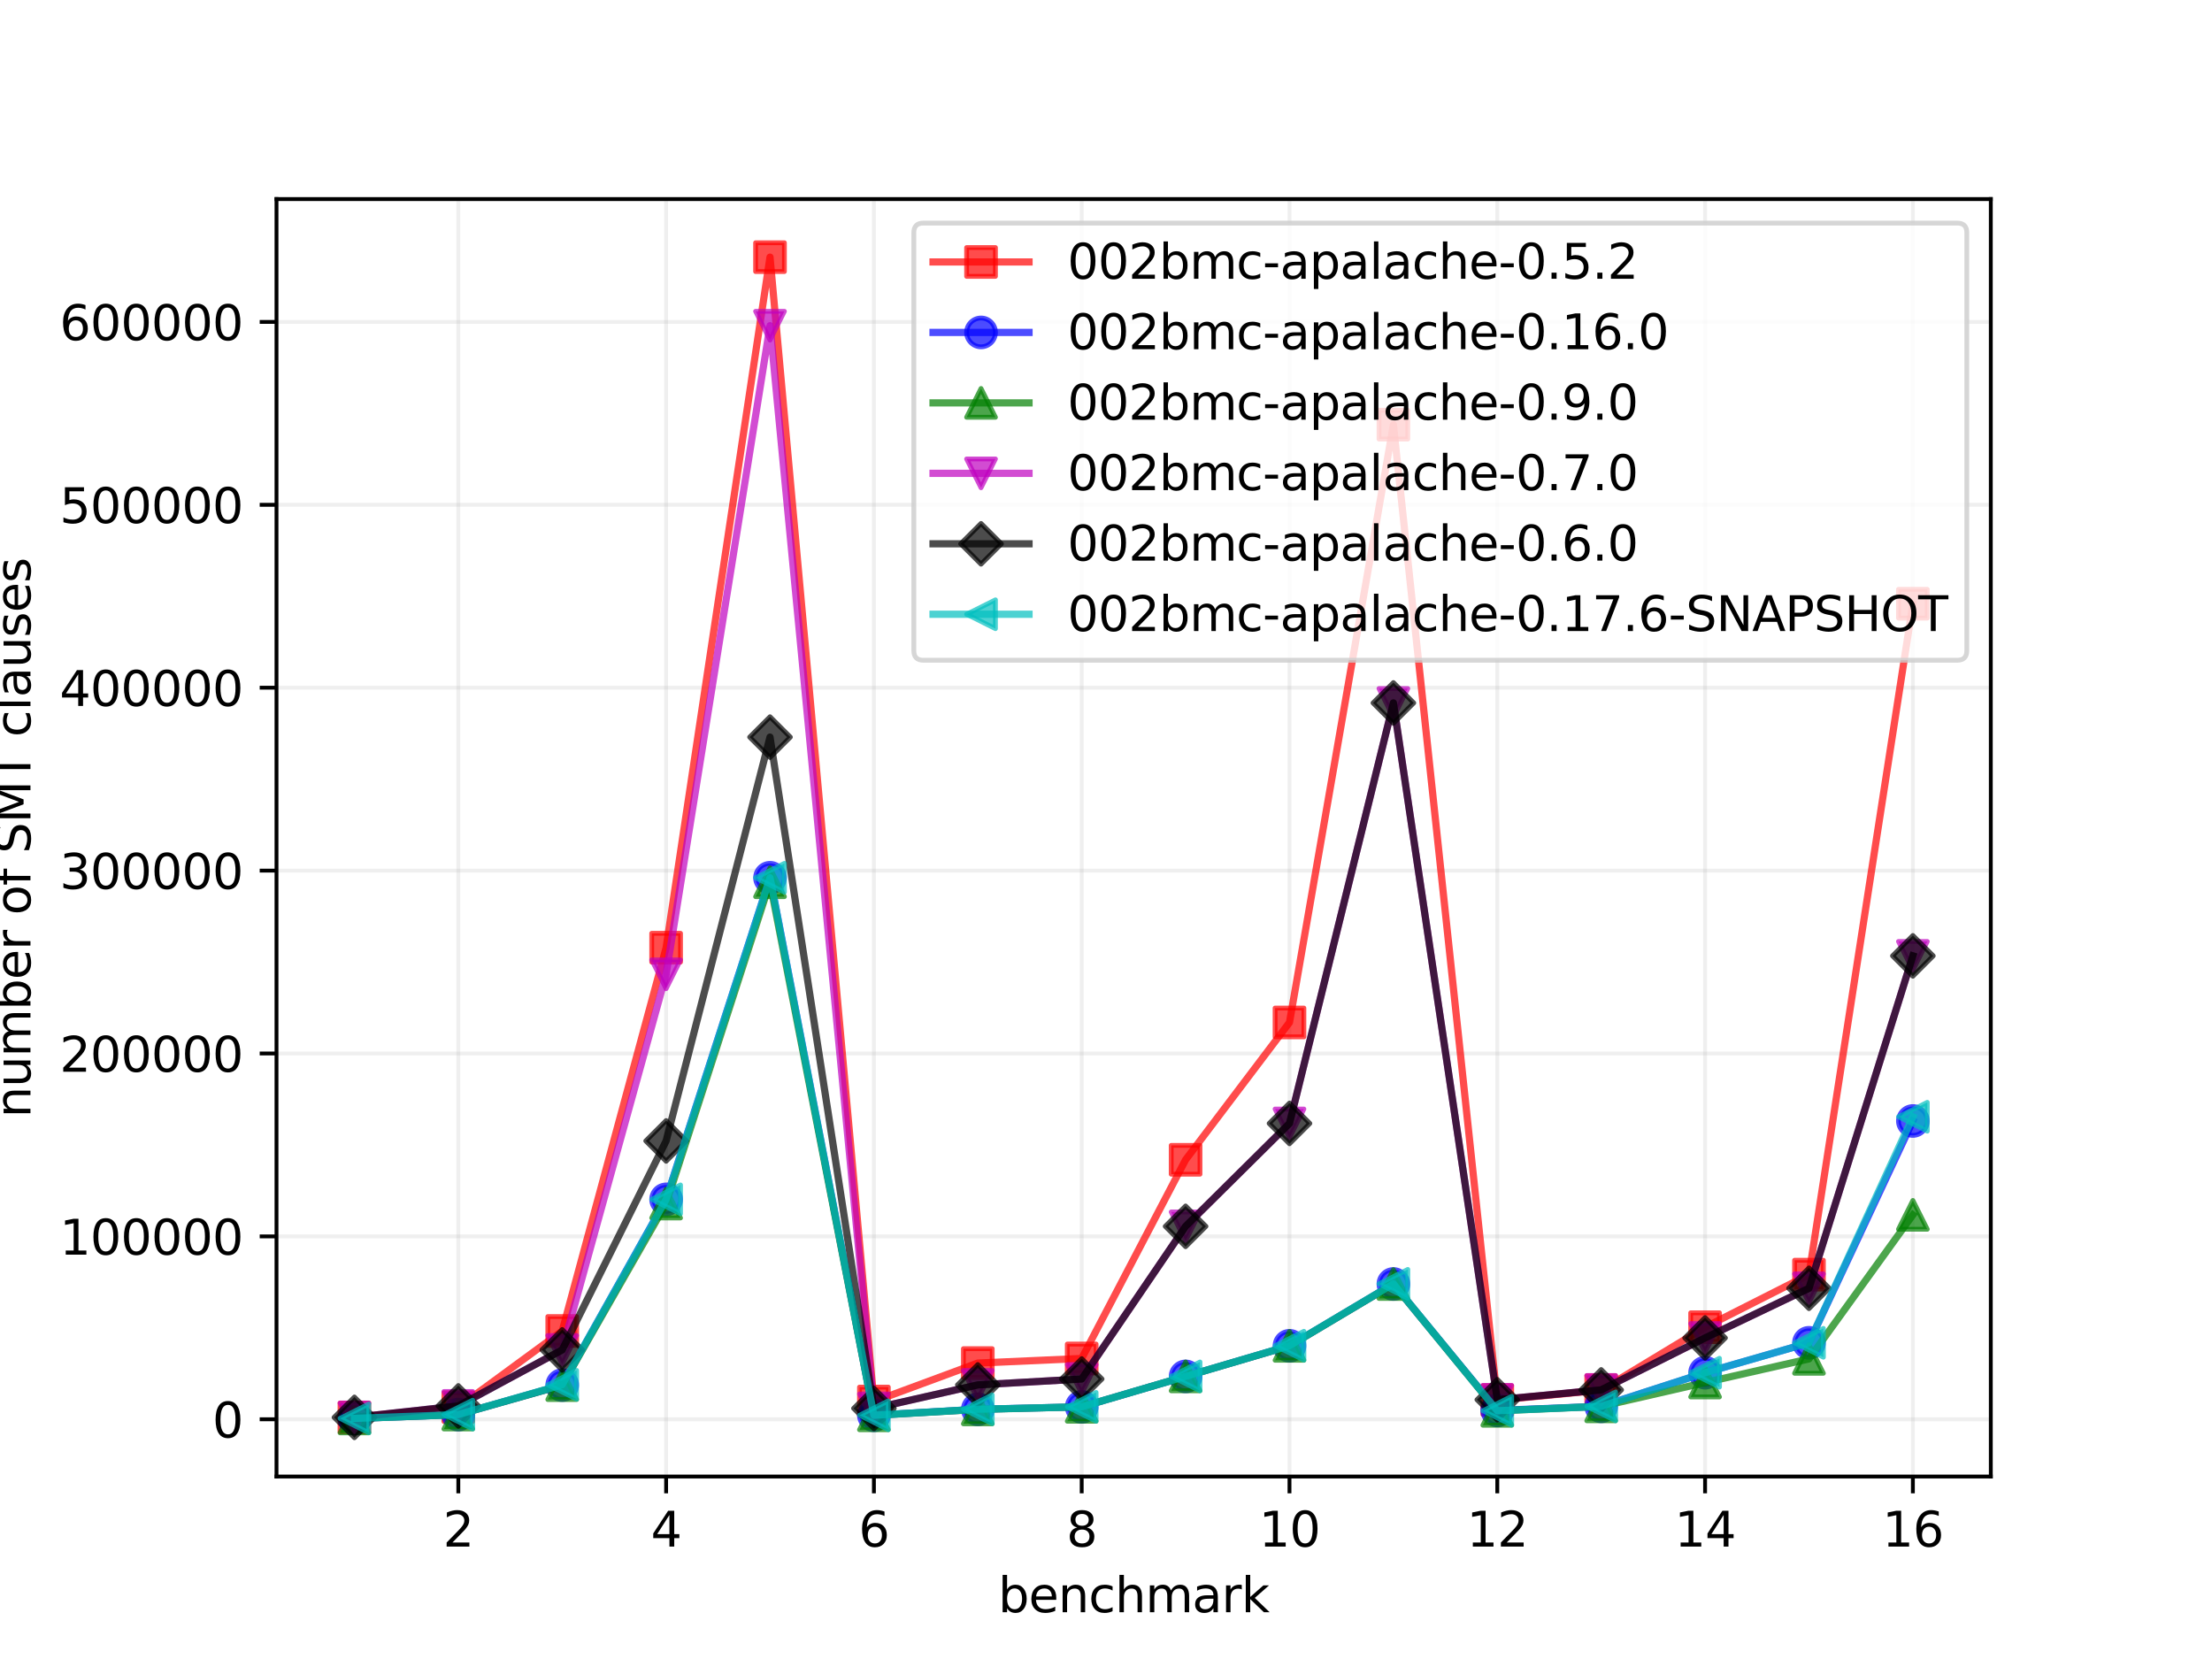 <?xml version="1.0" encoding="utf-8" standalone="no"?>
<!DOCTYPE svg PUBLIC "-//W3C//DTD SVG 1.1//EN"
  "http://www.w3.org/Graphics/SVG/1.1/DTD/svg11.dtd">
<svg xmlns:xlink="http://www.w3.org/1999/xlink" width="460.8pt" height="345.6pt" viewBox="0 0 460.8 345.6" xmlns="http://www.w3.org/2000/svg" version="1.1">
 <defs>
  <style type="text/css">*{stroke-linejoin: round; stroke-linecap: butt}</style>
 </defs>
 <g id="figure_1">
  <g id="patch_1">
   <path d="M 0 345.6 
L 460.8 345.6 
L 460.8 0 
L 0 0 
z
" style="fill: #ffffff"/>
  </g>
  <g id="axes_1">
   <g id="patch_2">
    <path d="M 57.6 307.584 
L 414.72 307.584 
L 414.72 41.472 
L 57.6 41.472 
z
" style="fill: #ffffff"/>
   </g>
   <g id="matplotlib.axis_1">
    <g id="xtick_1">
     <g id="line2d_1">
      <path d="M 95.476 307.584 
L 95.476 41.472 
" clip-path="url(#p04cf1538db)" style="fill: none; stroke: #b0b0b0; stroke-opacity: 0.2; stroke-width: 0.8; stroke-linecap: square"/>
     </g>
     <g id="line2d_2">
      <defs>
       <path id="m1131d1648a" d="M 0 0 
L 0 3.5 
" style="stroke: #000000; stroke-width: 0.8"/>
      </defs>
      <g>
       <use xlink:href="#m1131d1648a" x="95.476" y="307.584" style="stroke: #000000; stroke-width: 0.8"/>
      </g>
     </g>
     <g id="text_1">
      <!-- 2 -->
      <g transform="translate(92.295 322.182)scale(0.1 -0.1)">
       <defs>
        <path id="DejaVuSans-32" d="M 1228 531 
L 3431 531 
L 3431 0 
L 469 0 
L 469 531 
Q 828 903 1448 1529 
Q 2069 2156 2228 2338 
Q 2531 2678 2651 2914 
Q 2772 3150 2772 3378 
Q 2772 3750 2511 3984 
Q 2250 4219 1831 4219 
Q 1534 4219 1204 4116 
Q 875 4013 500 3803 
L 500 4441 
Q 881 4594 1212 4672 
Q 1544 4750 1819 4750 
Q 2544 4750 2975 4387 
Q 3406 4025 3406 3419 
Q 3406 3131 3298 2873 
Q 3191 2616 2906 2266 
Q 2828 2175 2409 1742 
Q 1991 1309 1228 531 
z
" transform="scale(0.016)"/>
       </defs>
       <use xlink:href="#DejaVuSans-32"/>
      </g>
     </g>
    </g>
    <g id="xtick_2">
     <g id="line2d_3">
      <path d="M 138.764 307.584 
L 138.764 41.472 
" clip-path="url(#p04cf1538db)" style="fill: none; stroke: #b0b0b0; stroke-opacity: 0.2; stroke-width: 0.8; stroke-linecap: square"/>
     </g>
     <g id="line2d_4">
      <g>
       <use xlink:href="#m1131d1648a" x="138.764" y="307.584" style="stroke: #000000; stroke-width: 0.8"/>
      </g>
     </g>
     <g id="text_2">
      <!-- 4 -->
      <g transform="translate(135.582 322.182)scale(0.1 -0.1)">
       <defs>
        <path id="DejaVuSans-34" d="M 2419 4116 
L 825 1625 
L 2419 1625 
L 2419 4116 
z
M 2253 4666 
L 3047 4666 
L 3047 1625 
L 3713 1625 
L 3713 1100 
L 3047 1100 
L 3047 0 
L 2419 0 
L 2419 1100 
L 313 1100 
L 313 1709 
L 2253 4666 
z
" transform="scale(0.016)"/>
       </defs>
       <use xlink:href="#DejaVuSans-34"/>
      </g>
     </g>
    </g>
    <g id="xtick_3">
     <g id="line2d_5">
      <path d="M 182.051 307.584 
L 182.051 41.472 
" clip-path="url(#p04cf1538db)" style="fill: none; stroke: #b0b0b0; stroke-opacity: 0.2; stroke-width: 0.8; stroke-linecap: square"/>
     </g>
     <g id="line2d_6">
      <g>
       <use xlink:href="#m1131d1648a" x="182.051" y="307.584" style="stroke: #000000; stroke-width: 0.8"/>
      </g>
     </g>
     <g id="text_3">
      <!-- 6 -->
      <g transform="translate(178.87 322.182)scale(0.1 -0.1)">
       <defs>
        <path id="DejaVuSans-36" d="M 2113 2584 
Q 1688 2584 1439 2293 
Q 1191 2003 1191 1497 
Q 1191 994 1439 701 
Q 1688 409 2113 409 
Q 2538 409 2786 701 
Q 3034 994 3034 1497 
Q 3034 2003 2786 2293 
Q 2538 2584 2113 2584 
z
M 3366 4563 
L 3366 3988 
Q 3128 4100 2886 4159 
Q 2644 4219 2406 4219 
Q 1781 4219 1451 3797 
Q 1122 3375 1075 2522 
Q 1259 2794 1537 2939 
Q 1816 3084 2150 3084 
Q 2853 3084 3261 2657 
Q 3669 2231 3669 1497 
Q 3669 778 3244 343 
Q 2819 -91 2113 -91 
Q 1303 -91 875 529 
Q 447 1150 447 2328 
Q 447 3434 972 4092 
Q 1497 4750 2381 4750 
Q 2619 4750 2861 4703 
Q 3103 4656 3366 4563 
z
" transform="scale(0.016)"/>
       </defs>
       <use xlink:href="#DejaVuSans-36"/>
      </g>
     </g>
    </g>
    <g id="xtick_4">
     <g id="line2d_7">
      <path d="M 225.338 307.584 
L 225.338 41.472 
" clip-path="url(#p04cf1538db)" style="fill: none; stroke: #b0b0b0; stroke-opacity: 0.2; stroke-width: 0.8; stroke-linecap: square"/>
     </g>
     <g id="line2d_8">
      <g>
       <use xlink:href="#m1131d1648a" x="225.338" y="307.584" style="stroke: #000000; stroke-width: 0.8"/>
      </g>
     </g>
     <g id="text_4">
      <!-- 8 -->
      <g transform="translate(222.157 322.182)scale(0.1 -0.1)">
       <defs>
        <path id="DejaVuSans-38" d="M 2034 2216 
Q 1584 2216 1326 1975 
Q 1069 1734 1069 1313 
Q 1069 891 1326 650 
Q 1584 409 2034 409 
Q 2484 409 2743 651 
Q 3003 894 3003 1313 
Q 3003 1734 2745 1975 
Q 2488 2216 2034 2216 
z
M 1403 2484 
Q 997 2584 770 2862 
Q 544 3141 544 3541 
Q 544 4100 942 4425 
Q 1341 4750 2034 4750 
Q 2731 4750 3128 4425 
Q 3525 4100 3525 3541 
Q 3525 3141 3298 2862 
Q 3072 2584 2669 2484 
Q 3125 2378 3379 2068 
Q 3634 1759 3634 1313 
Q 3634 634 3220 271 
Q 2806 -91 2034 -91 
Q 1263 -91 848 271 
Q 434 634 434 1313 
Q 434 1759 690 2068 
Q 947 2378 1403 2484 
z
M 1172 3481 
Q 1172 3119 1398 2916 
Q 1625 2713 2034 2713 
Q 2441 2713 2670 2916 
Q 2900 3119 2900 3481 
Q 2900 3844 2670 4047 
Q 2441 4250 2034 4250 
Q 1625 4250 1398 4047 
Q 1172 3844 1172 3481 
z
" transform="scale(0.016)"/>
       </defs>
       <use xlink:href="#DejaVuSans-38"/>
      </g>
     </g>
    </g>
    <g id="xtick_5">
     <g id="line2d_9">
      <path d="M 268.625 307.584 
L 268.625 41.472 
" clip-path="url(#p04cf1538db)" style="fill: none; stroke: #b0b0b0; stroke-opacity: 0.2; stroke-width: 0.8; stroke-linecap: square"/>
     </g>
     <g id="line2d_10">
      <g>
       <use xlink:href="#m1131d1648a" x="268.625" y="307.584" style="stroke: #000000; stroke-width: 0.8"/>
      </g>
     </g>
     <g id="text_5">
      <!-- 10 -->
      <g transform="translate(262.263 322.182)scale(0.1 -0.1)">
       <defs>
        <path id="DejaVuSans-31" d="M 794 531 
L 1825 531 
L 1825 4091 
L 703 3866 
L 703 4441 
L 1819 4666 
L 2450 4666 
L 2450 531 
L 3481 531 
L 3481 0 
L 794 0 
L 794 531 
z
" transform="scale(0.016)"/>
        <path id="DejaVuSans-30" d="M 2034 4250 
Q 1547 4250 1301 3770 
Q 1056 3291 1056 2328 
Q 1056 1369 1301 889 
Q 1547 409 2034 409 
Q 2525 409 2770 889 
Q 3016 1369 3016 2328 
Q 3016 3291 2770 3770 
Q 2525 4250 2034 4250 
z
M 2034 4750 
Q 2819 4750 3233 4129 
Q 3647 3509 3647 2328 
Q 3647 1150 3233 529 
Q 2819 -91 2034 -91 
Q 1250 -91 836 529 
Q 422 1150 422 2328 
Q 422 3509 836 4129 
Q 1250 4750 2034 4750 
z
" transform="scale(0.016)"/>
       </defs>
       <use xlink:href="#DejaVuSans-31"/>
       <use xlink:href="#DejaVuSans-30" x="63.623"/>
      </g>
     </g>
    </g>
    <g id="xtick_6">
     <g id="line2d_11">
      <path d="M 311.913 307.584 
L 311.913 41.472 
" clip-path="url(#p04cf1538db)" style="fill: none; stroke: #b0b0b0; stroke-opacity: 0.2; stroke-width: 0.8; stroke-linecap: square"/>
     </g>
     <g id="line2d_12">
      <g>
       <use xlink:href="#m1131d1648a" x="311.913" y="307.584" style="stroke: #000000; stroke-width: 0.8"/>
      </g>
     </g>
     <g id="text_6">
      <!-- 12 -->
      <g transform="translate(305.55 322.182)scale(0.1 -0.1)">
       <use xlink:href="#DejaVuSans-31"/>
       <use xlink:href="#DejaVuSans-32" x="63.623"/>
      </g>
     </g>
    </g>
    <g id="xtick_7">
     <g id="line2d_13">
      <path d="M 355.2 307.584 
L 355.2 41.472 
" clip-path="url(#p04cf1538db)" style="fill: none; stroke: #b0b0b0; stroke-opacity: 0.2; stroke-width: 0.8; stroke-linecap: square"/>
     </g>
     <g id="line2d_14">
      <g>
       <use xlink:href="#m1131d1648a" x="355.2" y="307.584" style="stroke: #000000; stroke-width: 0.8"/>
      </g>
     </g>
     <g id="text_7">
      <!-- 14 -->
      <g transform="translate(348.837 322.182)scale(0.1 -0.1)">
       <use xlink:href="#DejaVuSans-31"/>
       <use xlink:href="#DejaVuSans-34" x="63.623"/>
      </g>
     </g>
    </g>
    <g id="xtick_8">
     <g id="line2d_15">
      <path d="M 398.487 307.584 
L 398.487 41.472 
" clip-path="url(#p04cf1538db)" style="fill: none; stroke: #b0b0b0; stroke-opacity: 0.2; stroke-width: 0.8; stroke-linecap: square"/>
     </g>
     <g id="line2d_16">
      <g>
       <use xlink:href="#m1131d1648a" x="398.487" y="307.584" style="stroke: #000000; stroke-width: 0.8"/>
      </g>
     </g>
     <g id="text_8">
      <!-- 16 -->
      <g transform="translate(392.125 322.182)scale(0.1 -0.1)">
       <use xlink:href="#DejaVuSans-31"/>
       <use xlink:href="#DejaVuSans-36" x="63.623"/>
      </g>
     </g>
    </g>
    <g id="text_9">
     <!-- benchmark -->
     <g transform="translate(207.937 335.861)scale(0.1 -0.1)">
      <defs>
       <path id="DejaVuSans-62" d="M 3116 1747 
Q 3116 2381 2855 2742 
Q 2594 3103 2138 3103 
Q 1681 3103 1420 2742 
Q 1159 2381 1159 1747 
Q 1159 1113 1420 752 
Q 1681 391 2138 391 
Q 2594 391 2855 752 
Q 3116 1113 3116 1747 
z
M 1159 2969 
Q 1341 3281 1617 3432 
Q 1894 3584 2278 3584 
Q 2916 3584 3314 3078 
Q 3713 2572 3713 1747 
Q 3713 922 3314 415 
Q 2916 -91 2278 -91 
Q 1894 -91 1617 61 
Q 1341 213 1159 525 
L 1159 0 
L 581 0 
L 581 4863 
L 1159 4863 
L 1159 2969 
z
" transform="scale(0.016)"/>
       <path id="DejaVuSans-65" d="M 3597 1894 
L 3597 1613 
L 953 1613 
Q 991 1019 1311 708 
Q 1631 397 2203 397 
Q 2534 397 2845 478 
Q 3156 559 3463 722 
L 3463 178 
Q 3153 47 2828 -22 
Q 2503 -91 2169 -91 
Q 1331 -91 842 396 
Q 353 884 353 1716 
Q 353 2575 817 3079 
Q 1281 3584 2069 3584 
Q 2775 3584 3186 3129 
Q 3597 2675 3597 1894 
z
M 3022 2063 
Q 3016 2534 2758 2815 
Q 2500 3097 2075 3097 
Q 1594 3097 1305 2825 
Q 1016 2553 972 2059 
L 3022 2063 
z
" transform="scale(0.016)"/>
       <path id="DejaVuSans-6e" d="M 3513 2113 
L 3513 0 
L 2938 0 
L 2938 2094 
Q 2938 2591 2744 2837 
Q 2550 3084 2163 3084 
Q 1697 3084 1428 2787 
Q 1159 2491 1159 1978 
L 1159 0 
L 581 0 
L 581 3500 
L 1159 3500 
L 1159 2956 
Q 1366 3272 1645 3428 
Q 1925 3584 2291 3584 
Q 2894 3584 3203 3211 
Q 3513 2838 3513 2113 
z
" transform="scale(0.016)"/>
       <path id="DejaVuSans-63" d="M 3122 3366 
L 3122 2828 
Q 2878 2963 2633 3030 
Q 2388 3097 2138 3097 
Q 1578 3097 1268 2742 
Q 959 2388 959 1747 
Q 959 1106 1268 751 
Q 1578 397 2138 397 
Q 2388 397 2633 464 
Q 2878 531 3122 666 
L 3122 134 
Q 2881 22 2623 -34 
Q 2366 -91 2075 -91 
Q 1284 -91 818 406 
Q 353 903 353 1747 
Q 353 2603 823 3093 
Q 1294 3584 2113 3584 
Q 2378 3584 2631 3529 
Q 2884 3475 3122 3366 
z
" transform="scale(0.016)"/>
       <path id="DejaVuSans-68" d="M 3513 2113 
L 3513 0 
L 2938 0 
L 2938 2094 
Q 2938 2591 2744 2837 
Q 2550 3084 2163 3084 
Q 1697 3084 1428 2787 
Q 1159 2491 1159 1978 
L 1159 0 
L 581 0 
L 581 4863 
L 1159 4863 
L 1159 2956 
Q 1366 3272 1645 3428 
Q 1925 3584 2291 3584 
Q 2894 3584 3203 3211 
Q 3513 2838 3513 2113 
z
" transform="scale(0.016)"/>
       <path id="DejaVuSans-6d" d="M 3328 2828 
Q 3544 3216 3844 3400 
Q 4144 3584 4550 3584 
Q 5097 3584 5394 3201 
Q 5691 2819 5691 2113 
L 5691 0 
L 5113 0 
L 5113 2094 
Q 5113 2597 4934 2840 
Q 4756 3084 4391 3084 
Q 3944 3084 3684 2787 
Q 3425 2491 3425 1978 
L 3425 0 
L 2847 0 
L 2847 2094 
Q 2847 2600 2669 2842 
Q 2491 3084 2119 3084 
Q 1678 3084 1418 2786 
Q 1159 2488 1159 1978 
L 1159 0 
L 581 0 
L 581 3500 
L 1159 3500 
L 1159 2956 
Q 1356 3278 1631 3431 
Q 1906 3584 2284 3584 
Q 2666 3584 2933 3390 
Q 3200 3197 3328 2828 
z
" transform="scale(0.016)"/>
       <path id="DejaVuSans-61" d="M 2194 1759 
Q 1497 1759 1228 1600 
Q 959 1441 959 1056 
Q 959 750 1161 570 
Q 1363 391 1709 391 
Q 2188 391 2477 730 
Q 2766 1069 2766 1631 
L 2766 1759 
L 2194 1759 
z
M 3341 1997 
L 3341 0 
L 2766 0 
L 2766 531 
Q 2569 213 2275 61 
Q 1981 -91 1556 -91 
Q 1019 -91 701 211 
Q 384 513 384 1019 
Q 384 1609 779 1909 
Q 1175 2209 1959 2209 
L 2766 2209 
L 2766 2266 
Q 2766 2663 2505 2880 
Q 2244 3097 1772 3097 
Q 1472 3097 1187 3025 
Q 903 2953 641 2809 
L 641 3341 
Q 956 3463 1253 3523 
Q 1550 3584 1831 3584 
Q 2591 3584 2966 3190 
Q 3341 2797 3341 1997 
z
" transform="scale(0.016)"/>
       <path id="DejaVuSans-72" d="M 2631 2963 
Q 2534 3019 2420 3045 
Q 2306 3072 2169 3072 
Q 1681 3072 1420 2755 
Q 1159 2438 1159 1844 
L 1159 0 
L 581 0 
L 581 3500 
L 1159 3500 
L 1159 2956 
Q 1341 3275 1631 3429 
Q 1922 3584 2338 3584 
Q 2397 3584 2469 3576 
Q 2541 3569 2628 3553 
L 2631 2963 
z
" transform="scale(0.016)"/>
       <path id="DejaVuSans-6b" d="M 581 4863 
L 1159 4863 
L 1159 1991 
L 2875 3500 
L 3609 3500 
L 1753 1863 
L 3688 0 
L 2938 0 
L 1159 1709 
L 1159 0 
L 581 0 
L 581 4863 
z
" transform="scale(0.016)"/>
      </defs>
      <use xlink:href="#DejaVuSans-62"/>
      <use xlink:href="#DejaVuSans-65" x="63.477"/>
      <use xlink:href="#DejaVuSans-6e" x="125"/>
      <use xlink:href="#DejaVuSans-63" x="188.379"/>
      <use xlink:href="#DejaVuSans-68" x="243.359"/>
      <use xlink:href="#DejaVuSans-6d" x="306.738"/>
      <use xlink:href="#DejaVuSans-61" x="404.15"/>
      <use xlink:href="#DejaVuSans-72" x="465.43"/>
      <use xlink:href="#DejaVuSans-6b" x="506.543"/>
     </g>
    </g>
   </g>
   <g id="matplotlib.axis_2">
    <g id="ytick_1">
     <g id="line2d_17">
      <path d="M 57.6 295.661 
L 414.72 295.661 
" clip-path="url(#p04cf1538db)" style="fill: none; stroke: #b0b0b0; stroke-opacity: 0.2; stroke-width: 0.8; stroke-linecap: square"/>
     </g>
     <g id="line2d_18">
      <defs>
       <path id="ma3bdbc5d5f" d="M 0 0 
L -3.5 0 
" style="stroke: #000000; stroke-width: 0.8"/>
      </defs>
      <g>
       <use xlink:href="#ma3bdbc5d5f" x="57.6" y="295.661" style="stroke: #000000; stroke-width: 0.8"/>
      </g>
     </g>
     <g id="text_10">
      <!-- 0 -->
      <g transform="translate(44.237 299.46)scale(0.1 -0.1)">
       <use xlink:href="#DejaVuSans-30"/>
      </g>
     </g>
    </g>
    <g id="ytick_2">
     <g id="line2d_19">
      <path d="M 57.6 257.561 
L 414.72 257.561 
" clip-path="url(#p04cf1538db)" style="fill: none; stroke: #b0b0b0; stroke-opacity: 0.2; stroke-width: 0.8; stroke-linecap: square"/>
     </g>
     <g id="line2d_20">
      <g>
       <use xlink:href="#ma3bdbc5d5f" x="57.6" y="257.561" style="stroke: #000000; stroke-width: 0.8"/>
      </g>
     </g>
     <g id="text_11">
      <!-- 100000 -->
      <g transform="translate(12.425 261.36)scale(0.1 -0.1)">
       <use xlink:href="#DejaVuSans-31"/>
       <use xlink:href="#DejaVuSans-30" x="63.623"/>
       <use xlink:href="#DejaVuSans-30" x="127.246"/>
       <use xlink:href="#DejaVuSans-30" x="190.869"/>
       <use xlink:href="#DejaVuSans-30" x="254.492"/>
       <use xlink:href="#DejaVuSans-30" x="318.115"/>
      </g>
     </g>
    </g>
    <g id="ytick_3">
     <g id="line2d_21">
      <path d="M 57.6 219.461 
L 414.72 219.461 
" clip-path="url(#p04cf1538db)" style="fill: none; stroke: #b0b0b0; stroke-opacity: 0.2; stroke-width: 0.8; stroke-linecap: square"/>
     </g>
     <g id="line2d_22">
      <g>
       <use xlink:href="#ma3bdbc5d5f" x="57.6" y="219.461" style="stroke: #000000; stroke-width: 0.8"/>
      </g>
     </g>
     <g id="text_12">
      <!-- 200000 -->
      <g transform="translate(12.425 223.26)scale(0.1 -0.1)">
       <use xlink:href="#DejaVuSans-32"/>
       <use xlink:href="#DejaVuSans-30" x="63.623"/>
       <use xlink:href="#DejaVuSans-30" x="127.246"/>
       <use xlink:href="#DejaVuSans-30" x="190.869"/>
       <use xlink:href="#DejaVuSans-30" x="254.492"/>
       <use xlink:href="#DejaVuSans-30" x="318.115"/>
      </g>
     </g>
    </g>
    <g id="ytick_4">
     <g id="line2d_23">
      <path d="M 57.6 181.361 
L 414.72 181.361 
" clip-path="url(#p04cf1538db)" style="fill: none; stroke: #b0b0b0; stroke-opacity: 0.2; stroke-width: 0.8; stroke-linecap: square"/>
     </g>
     <g id="line2d_24">
      <g>
       <use xlink:href="#ma3bdbc5d5f" x="57.6" y="181.361" style="stroke: #000000; stroke-width: 0.8"/>
      </g>
     </g>
     <g id="text_13">
      <!-- 300000 -->
      <g transform="translate(12.425 185.16)scale(0.1 -0.1)">
       <defs>
        <path id="DejaVuSans-33" d="M 2597 2516 
Q 3050 2419 3304 2112 
Q 3559 1806 3559 1356 
Q 3559 666 3084 287 
Q 2609 -91 1734 -91 
Q 1441 -91 1130 -33 
Q 819 25 488 141 
L 488 750 
Q 750 597 1062 519 
Q 1375 441 1716 441 
Q 2309 441 2620 675 
Q 2931 909 2931 1356 
Q 2931 1769 2642 2001 
Q 2353 2234 1838 2234 
L 1294 2234 
L 1294 2753 
L 1863 2753 
Q 2328 2753 2575 2939 
Q 2822 3125 2822 3475 
Q 2822 3834 2567 4026 
Q 2313 4219 1838 4219 
Q 1578 4219 1281 4162 
Q 984 4106 628 3988 
L 628 4550 
Q 988 4650 1302 4700 
Q 1616 4750 1894 4750 
Q 2613 4750 3031 4423 
Q 3450 4097 3450 3541 
Q 3450 3153 3228 2886 
Q 3006 2619 2597 2516 
z
" transform="scale(0.016)"/>
       </defs>
       <use xlink:href="#DejaVuSans-33"/>
       <use xlink:href="#DejaVuSans-30" x="63.623"/>
       <use xlink:href="#DejaVuSans-30" x="127.246"/>
       <use xlink:href="#DejaVuSans-30" x="190.869"/>
       <use xlink:href="#DejaVuSans-30" x="254.492"/>
       <use xlink:href="#DejaVuSans-30" x="318.115"/>
      </g>
     </g>
    </g>
    <g id="ytick_5">
     <g id="line2d_25">
      <path d="M 57.6 143.261 
L 414.72 143.261 
" clip-path="url(#p04cf1538db)" style="fill: none; stroke: #b0b0b0; stroke-opacity: 0.2; stroke-width: 0.8; stroke-linecap: square"/>
     </g>
     <g id="line2d_26">
      <g>
       <use xlink:href="#ma3bdbc5d5f" x="57.6" y="143.261" style="stroke: #000000; stroke-width: 0.8"/>
      </g>
     </g>
     <g id="text_14">
      <!-- 400000 -->
      <g transform="translate(12.425 147.06)scale(0.1 -0.1)">
       <use xlink:href="#DejaVuSans-34"/>
       <use xlink:href="#DejaVuSans-30" x="63.623"/>
       <use xlink:href="#DejaVuSans-30" x="127.246"/>
       <use xlink:href="#DejaVuSans-30" x="190.869"/>
       <use xlink:href="#DejaVuSans-30" x="254.492"/>
       <use xlink:href="#DejaVuSans-30" x="318.115"/>
      </g>
     </g>
    </g>
    <g id="ytick_6">
     <g id="line2d_27">
      <path d="M 57.6 105.161 
L 414.72 105.161 
" clip-path="url(#p04cf1538db)" style="fill: none; stroke: #b0b0b0; stroke-opacity: 0.2; stroke-width: 0.8; stroke-linecap: square"/>
     </g>
     <g id="line2d_28">
      <g>
       <use xlink:href="#ma3bdbc5d5f" x="57.6" y="105.161" style="stroke: #000000; stroke-width: 0.8"/>
      </g>
     </g>
     <g id="text_15">
      <!-- 500000 -->
      <g transform="translate(12.425 108.96)scale(0.1 -0.1)">
       <defs>
        <path id="DejaVuSans-35" d="M 691 4666 
L 3169 4666 
L 3169 4134 
L 1269 4134 
L 1269 2991 
Q 1406 3038 1543 3061 
Q 1681 3084 1819 3084 
Q 2600 3084 3056 2656 
Q 3513 2228 3513 1497 
Q 3513 744 3044 326 
Q 2575 -91 1722 -91 
Q 1428 -91 1123 -41 
Q 819 9 494 109 
L 494 744 
Q 775 591 1075 516 
Q 1375 441 1709 441 
Q 2250 441 2565 725 
Q 2881 1009 2881 1497 
Q 2881 1984 2565 2268 
Q 2250 2553 1709 2553 
Q 1456 2553 1204 2497 
Q 953 2441 691 2322 
L 691 4666 
z
" transform="scale(0.016)"/>
       </defs>
       <use xlink:href="#DejaVuSans-35"/>
       <use xlink:href="#DejaVuSans-30" x="63.623"/>
       <use xlink:href="#DejaVuSans-30" x="127.246"/>
       <use xlink:href="#DejaVuSans-30" x="190.869"/>
       <use xlink:href="#DejaVuSans-30" x="254.492"/>
       <use xlink:href="#DejaVuSans-30" x="318.115"/>
      </g>
     </g>
    </g>
    <g id="ytick_7">
     <g id="line2d_29">
      <path d="M 57.6 67.061 
L 414.72 67.061 
" clip-path="url(#p04cf1538db)" style="fill: none; stroke: #b0b0b0; stroke-opacity: 0.2; stroke-width: 0.8; stroke-linecap: square"/>
     </g>
     <g id="line2d_30">
      <g>
       <use xlink:href="#ma3bdbc5d5f" x="57.6" y="67.061" style="stroke: #000000; stroke-width: 0.8"/>
      </g>
     </g>
     <g id="text_16">
      <!-- 600000 -->
      <g transform="translate(12.425 70.86)scale(0.1 -0.1)">
       <use xlink:href="#DejaVuSans-36"/>
       <use xlink:href="#DejaVuSans-30" x="63.623"/>
       <use xlink:href="#DejaVuSans-30" x="127.246"/>
       <use xlink:href="#DejaVuSans-30" x="190.869"/>
       <use xlink:href="#DejaVuSans-30" x="254.492"/>
       <use xlink:href="#DejaVuSans-30" x="318.115"/>
      </g>
     </g>
    </g>
    <g id="text_17">
     <!-- number of SMT clauses -->
     <g transform="translate(6.345 232.828)rotate(-90)scale(0.1 -0.1)">
      <defs>
       <path id="DejaVuSans-75" d="M 544 1381 
L 544 3500 
L 1119 3500 
L 1119 1403 
Q 1119 906 1312 657 
Q 1506 409 1894 409 
Q 2359 409 2629 706 
Q 2900 1003 2900 1516 
L 2900 3500 
L 3475 3500 
L 3475 0 
L 2900 0 
L 2900 538 
Q 2691 219 2414 64 
Q 2138 -91 1772 -91 
Q 1169 -91 856 284 
Q 544 659 544 1381 
z
M 1991 3584 
L 1991 3584 
z
" transform="scale(0.016)"/>
       <path id="DejaVuSans-20" transform="scale(0.016)"/>
       <path id="DejaVuSans-6f" d="M 1959 3097 
Q 1497 3097 1228 2736 
Q 959 2375 959 1747 
Q 959 1119 1226 758 
Q 1494 397 1959 397 
Q 2419 397 2687 759 
Q 2956 1122 2956 1747 
Q 2956 2369 2687 2733 
Q 2419 3097 1959 3097 
z
M 1959 3584 
Q 2709 3584 3137 3096 
Q 3566 2609 3566 1747 
Q 3566 888 3137 398 
Q 2709 -91 1959 -91 
Q 1206 -91 779 398 
Q 353 888 353 1747 
Q 353 2609 779 3096 
Q 1206 3584 1959 3584 
z
" transform="scale(0.016)"/>
       <path id="DejaVuSans-66" d="M 2375 4863 
L 2375 4384 
L 1825 4384 
Q 1516 4384 1395 4259 
Q 1275 4134 1275 3809 
L 1275 3500 
L 2222 3500 
L 2222 3053 
L 1275 3053 
L 1275 0 
L 697 0 
L 697 3053 
L 147 3053 
L 147 3500 
L 697 3500 
L 697 3744 
Q 697 4328 969 4595 
Q 1241 4863 1831 4863 
L 2375 4863 
z
" transform="scale(0.016)"/>
       <path id="DejaVuSans-53" d="M 3425 4513 
L 3425 3897 
Q 3066 4069 2747 4153 
Q 2428 4238 2131 4238 
Q 1616 4238 1336 4038 
Q 1056 3838 1056 3469 
Q 1056 3159 1242 3001 
Q 1428 2844 1947 2747 
L 2328 2669 
Q 3034 2534 3370 2195 
Q 3706 1856 3706 1288 
Q 3706 609 3251 259 
Q 2797 -91 1919 -91 
Q 1588 -91 1214 -16 
Q 841 59 441 206 
L 441 856 
Q 825 641 1194 531 
Q 1563 422 1919 422 
Q 2459 422 2753 634 
Q 3047 847 3047 1241 
Q 3047 1584 2836 1778 
Q 2625 1972 2144 2069 
L 1759 2144 
Q 1053 2284 737 2584 
Q 422 2884 422 3419 
Q 422 4038 858 4394 
Q 1294 4750 2059 4750 
Q 2388 4750 2728 4690 
Q 3069 4631 3425 4513 
z
" transform="scale(0.016)"/>
       <path id="DejaVuSans-4d" d="M 628 4666 
L 1569 4666 
L 2759 1491 
L 3956 4666 
L 4897 4666 
L 4897 0 
L 4281 0 
L 4281 4097 
L 3078 897 
L 2444 897 
L 1241 4097 
L 1241 0 
L 628 0 
L 628 4666 
z
" transform="scale(0.016)"/>
       <path id="DejaVuSans-54" d="M -19 4666 
L 3928 4666 
L 3928 4134 
L 2272 4134 
L 2272 0 
L 1638 0 
L 1638 4134 
L -19 4134 
L -19 4666 
z
" transform="scale(0.016)"/>
       <path id="DejaVuSans-6c" d="M 603 4863 
L 1178 4863 
L 1178 0 
L 603 0 
L 603 4863 
z
" transform="scale(0.016)"/>
       <path id="DejaVuSans-73" d="M 2834 3397 
L 2834 2853 
Q 2591 2978 2328 3040 
Q 2066 3103 1784 3103 
Q 1356 3103 1142 2972 
Q 928 2841 928 2578 
Q 928 2378 1081 2264 
Q 1234 2150 1697 2047 
L 1894 2003 
Q 2506 1872 2764 1633 
Q 3022 1394 3022 966 
Q 3022 478 2636 193 
Q 2250 -91 1575 -91 
Q 1294 -91 989 -36 
Q 684 19 347 128 
L 347 722 
Q 666 556 975 473 
Q 1284 391 1588 391 
Q 1994 391 2212 530 
Q 2431 669 2431 922 
Q 2431 1156 2273 1281 
Q 2116 1406 1581 1522 
L 1381 1569 
Q 847 1681 609 1914 
Q 372 2147 372 2553 
Q 372 3047 722 3315 
Q 1072 3584 1716 3584 
Q 2034 3584 2315 3537 
Q 2597 3491 2834 3397 
z
" transform="scale(0.016)"/>
      </defs>
      <use xlink:href="#DejaVuSans-6e"/>
      <use xlink:href="#DejaVuSans-75" x="63.379"/>
      <use xlink:href="#DejaVuSans-6d" x="126.758"/>
      <use xlink:href="#DejaVuSans-62" x="224.17"/>
      <use xlink:href="#DejaVuSans-65" x="287.646"/>
      <use xlink:href="#DejaVuSans-72" x="349.17"/>
      <use xlink:href="#DejaVuSans-20" x="390.283"/>
      <use xlink:href="#DejaVuSans-6f" x="422.07"/>
      <use xlink:href="#DejaVuSans-66" x="483.252"/>
      <use xlink:href="#DejaVuSans-20" x="518.457"/>
      <use xlink:href="#DejaVuSans-53" x="550.244"/>
      <use xlink:href="#DejaVuSans-4d" x="613.721"/>
      <use xlink:href="#DejaVuSans-54" x="700"/>
      <use xlink:href="#DejaVuSans-20" x="761.084"/>
      <use xlink:href="#DejaVuSans-63" x="792.871"/>
      <use xlink:href="#DejaVuSans-6c" x="847.852"/>
      <use xlink:href="#DejaVuSans-61" x="875.635"/>
      <use xlink:href="#DejaVuSans-75" x="936.914"/>
      <use xlink:href="#DejaVuSans-73" x="1000.293"/>
      <use xlink:href="#DejaVuSans-65" x="1052.393"/>
      <use xlink:href="#DejaVuSans-73" x="1113.916"/>
     </g>
    </g>
   </g>
   <g id="line2d_31">
    <path d="M 73.833 295.28 
L 95.476 293.124 
L 117.12 277.266 
L 138.764 197.422 
L 160.407 53.568 
L 182.051 291.958 
L 203.695 283.951 
L 225.338 282.995 
L 246.982 241.606 
L 268.625 212.995 
L 290.269 88.465 
L 311.913 291.675 
L 333.556 289.586 
L 355.2 276.483 
L 376.844 265.528 
L 398.487 125.769 
" clip-path="url(#p04cf1538db)" style="fill: none; stroke: #ff0000; stroke-opacity: 0.7; stroke-width: 1.5; stroke-linecap: square"/>
    <defs>
     <path id="m69f97ee051" d="M -3 3 
L 3 3 
L 3 -3 
L -3 -3 
z
" style="stroke: #ff0000; stroke-opacity: 0.7; stroke-linejoin: miter"/>
    </defs>
    <g clip-path="url(#p04cf1538db)">
     <use xlink:href="#m69f97ee051" x="73.833" y="295.28" style="fill: #ff0000; fill-opacity: 0.7; stroke: #ff0000; stroke-opacity: 0.7; stroke-linejoin: miter"/>
     <use xlink:href="#m69f97ee051" x="95.476" y="293.124" style="fill: #ff0000; fill-opacity: 0.7; stroke: #ff0000; stroke-opacity: 0.7; stroke-linejoin: miter"/>
     <use xlink:href="#m69f97ee051" x="117.12" y="277.266" style="fill: #ff0000; fill-opacity: 0.7; stroke: #ff0000; stroke-opacity: 0.7; stroke-linejoin: miter"/>
     <use xlink:href="#m69f97ee051" x="138.764" y="197.422" style="fill: #ff0000; fill-opacity: 0.7; stroke: #ff0000; stroke-opacity: 0.7; stroke-linejoin: miter"/>
     <use xlink:href="#m69f97ee051" x="160.407" y="53.568" style="fill: #ff0000; fill-opacity: 0.7; stroke: #ff0000; stroke-opacity: 0.7; stroke-linejoin: miter"/>
     <use xlink:href="#m69f97ee051" x="182.051" y="291.958" style="fill: #ff0000; fill-opacity: 0.7; stroke: #ff0000; stroke-opacity: 0.7; stroke-linejoin: miter"/>
     <use xlink:href="#m69f97ee051" x="203.695" y="283.951" style="fill: #ff0000; fill-opacity: 0.7; stroke: #ff0000; stroke-opacity: 0.7; stroke-linejoin: miter"/>
     <use xlink:href="#m69f97ee051" x="225.338" y="282.995" style="fill: #ff0000; fill-opacity: 0.7; stroke: #ff0000; stroke-opacity: 0.7; stroke-linejoin: miter"/>
     <use xlink:href="#m69f97ee051" x="246.982" y="241.606" style="fill: #ff0000; fill-opacity: 0.7; stroke: #ff0000; stroke-opacity: 0.7; stroke-linejoin: miter"/>
     <use xlink:href="#m69f97ee051" x="268.625" y="212.995" style="fill: #ff0000; fill-opacity: 0.7; stroke: #ff0000; stroke-opacity: 0.7; stroke-linejoin: miter"/>
     <use xlink:href="#m69f97ee051" x="290.269" y="88.465" style="fill: #ff0000; fill-opacity: 0.7; stroke: #ff0000; stroke-opacity: 0.7; stroke-linejoin: miter"/>
     <use xlink:href="#m69f97ee051" x="311.913" y="291.675" style="fill: #ff0000; fill-opacity: 0.7; stroke: #ff0000; stroke-opacity: 0.7; stroke-linejoin: miter"/>
     <use xlink:href="#m69f97ee051" x="333.556" y="289.586" style="fill: #ff0000; fill-opacity: 0.7; stroke: #ff0000; stroke-opacity: 0.7; stroke-linejoin: miter"/>
     <use xlink:href="#m69f97ee051" x="355.2" y="276.483" style="fill: #ff0000; fill-opacity: 0.7; stroke: #ff0000; stroke-opacity: 0.7; stroke-linejoin: miter"/>
     <use xlink:href="#m69f97ee051" x="376.844" y="265.528" style="fill: #ff0000; fill-opacity: 0.7; stroke: #ff0000; stroke-opacity: 0.7; stroke-linejoin: miter"/>
     <use xlink:href="#m69f97ee051" x="398.487" y="125.769" style="fill: #ff0000; fill-opacity: 0.7; stroke: #ff0000; stroke-opacity: 0.7; stroke-linejoin: miter"/>
    </g>
   </g>
   <g id="line2d_32">
    <path d="M 73.833 295.486 
L 95.476 294.683 
L 117.12 288.534 
L 138.764 249.848 
L 160.407 182.852 
L 182.051 294.826 
L 203.695 293.576 
L 225.338 293.071 
L 246.982 286.726 
L 268.625 280.351 
L 290.269 267.472 
L 311.913 293.821 
L 333.556 292.958 
L 355.2 285.956 
L 376.844 279.731 
L 398.487 233.521 
" clip-path="url(#p04cf1538db)" style="fill: none; stroke: #0000ff; stroke-opacity: 0.7; stroke-width: 1.5; stroke-linecap: square"/>
    <defs>
     <path id="mf01bb1ce3f" d="M 0 3 
C 0.796 3 1.559 2.684 2.121 2.121 
C 2.684 1.559 3 0.796 3 0 
C 3 -0.796 2.684 -1.559 2.121 -2.121 
C 1.559 -2.684 0.796 -3 0 -3 
C -0.796 -3 -1.559 -2.684 -2.121 -2.121 
C -2.684 -1.559 -3 -0.796 -3 0 
C -3 0.796 -2.684 1.559 -2.121 2.121 
C -1.559 2.684 -0.796 3 0 3 
z
" style="stroke: #0000ff; stroke-opacity: 0.7"/>
    </defs>
    <g clip-path="url(#p04cf1538db)">
     <use xlink:href="#mf01bb1ce3f" x="73.833" y="295.486" style="fill: #0000ff; fill-opacity: 0.7; stroke: #0000ff; stroke-opacity: 0.7"/>
     <use xlink:href="#mf01bb1ce3f" x="95.476" y="294.683" style="fill: #0000ff; fill-opacity: 0.7; stroke: #0000ff; stroke-opacity: 0.7"/>
     <use xlink:href="#mf01bb1ce3f" x="117.12" y="288.534" style="fill: #0000ff; fill-opacity: 0.7; stroke: #0000ff; stroke-opacity: 0.7"/>
     <use xlink:href="#mf01bb1ce3f" x="138.764" y="249.848" style="fill: #0000ff; fill-opacity: 0.7; stroke: #0000ff; stroke-opacity: 0.7"/>
     <use xlink:href="#mf01bb1ce3f" x="160.407" y="182.852" style="fill: #0000ff; fill-opacity: 0.7; stroke: #0000ff; stroke-opacity: 0.7"/>
     <use xlink:href="#mf01bb1ce3f" x="182.051" y="294.826" style="fill: #0000ff; fill-opacity: 0.7; stroke: #0000ff; stroke-opacity: 0.7"/>
     <use xlink:href="#mf01bb1ce3f" x="203.695" y="293.576" style="fill: #0000ff; fill-opacity: 0.7; stroke: #0000ff; stroke-opacity: 0.7"/>
     <use xlink:href="#mf01bb1ce3f" x="225.338" y="293.071" style="fill: #0000ff; fill-opacity: 0.7; stroke: #0000ff; stroke-opacity: 0.7"/>
     <use xlink:href="#mf01bb1ce3f" x="246.982" y="286.726" style="fill: #0000ff; fill-opacity: 0.7; stroke: #0000ff; stroke-opacity: 0.7"/>
     <use xlink:href="#mf01bb1ce3f" x="268.625" y="280.351" style="fill: #0000ff; fill-opacity: 0.7; stroke: #0000ff; stroke-opacity: 0.7"/>
     <use xlink:href="#mf01bb1ce3f" x="290.269" y="267.472" style="fill: #0000ff; fill-opacity: 0.7; stroke: #0000ff; stroke-opacity: 0.7"/>
     <use xlink:href="#mf01bb1ce3f" x="311.913" y="293.821" style="fill: #0000ff; fill-opacity: 0.7; stroke: #0000ff; stroke-opacity: 0.7"/>
     <use xlink:href="#mf01bb1ce3f" x="333.556" y="292.958" style="fill: #0000ff; fill-opacity: 0.7; stroke: #0000ff; stroke-opacity: 0.7"/>
     <use xlink:href="#mf01bb1ce3f" x="355.2" y="285.956" style="fill: #0000ff; fill-opacity: 0.7; stroke: #0000ff; stroke-opacity: 0.7"/>
     <use xlink:href="#mf01bb1ce3f" x="376.844" y="279.731" style="fill: #0000ff; fill-opacity: 0.7; stroke: #0000ff; stroke-opacity: 0.7"/>
     <use xlink:href="#mf01bb1ce3f" x="398.487" y="233.521" style="fill: #0000ff; fill-opacity: 0.7; stroke: #0000ff; stroke-opacity: 0.7"/>
    </g>
   </g>
   <g id="line2d_33">
    <path d="M 73.833 295.488 
L 95.476 294.683 
L 117.12 288.549 
L 138.764 250.724 
L 160.407 183.79 
L 182.051 294.843 
L 203.695 293.609 
L 225.338 293.071 
L 246.982 286.726 
L 268.625 280.369 
L 290.269 267.491 
L 311.913 293.903 
L 333.556 292.973 
L 355.2 288.005 
L 376.844 283.081 
L 398.487 253.074 
" clip-path="url(#p04cf1538db)" style="fill: none; stroke: #008000; stroke-opacity: 0.7; stroke-width: 1.5; stroke-linecap: square"/>
    <defs>
     <path id="ma6fcf2c69a" d="M 0 -3 
L -3 3 
L 3 3 
z
" style="stroke: #008000; stroke-opacity: 0.7; stroke-linejoin: miter"/>
    </defs>
    <g clip-path="url(#p04cf1538db)">
     <use xlink:href="#ma6fcf2c69a" x="73.833" y="295.488" style="fill: #008000; fill-opacity: 0.7; stroke: #008000; stroke-opacity: 0.7; stroke-linejoin: miter"/>
     <use xlink:href="#ma6fcf2c69a" x="95.476" y="294.683" style="fill: #008000; fill-opacity: 0.7; stroke: #008000; stroke-opacity: 0.7; stroke-linejoin: miter"/>
     <use xlink:href="#ma6fcf2c69a" x="117.12" y="288.549" style="fill: #008000; fill-opacity: 0.7; stroke: #008000; stroke-opacity: 0.7; stroke-linejoin: miter"/>
     <use xlink:href="#ma6fcf2c69a" x="138.764" y="250.724" style="fill: #008000; fill-opacity: 0.7; stroke: #008000; stroke-opacity: 0.7; stroke-linejoin: miter"/>
     <use xlink:href="#ma6fcf2c69a" x="160.407" y="183.79" style="fill: #008000; fill-opacity: 0.7; stroke: #008000; stroke-opacity: 0.7; stroke-linejoin: miter"/>
     <use xlink:href="#ma6fcf2c69a" x="182.051" y="294.843" style="fill: #008000; fill-opacity: 0.7; stroke: #008000; stroke-opacity: 0.7; stroke-linejoin: miter"/>
     <use xlink:href="#ma6fcf2c69a" x="203.695" y="293.609" style="fill: #008000; fill-opacity: 0.7; stroke: #008000; stroke-opacity: 0.7; stroke-linejoin: miter"/>
     <use xlink:href="#ma6fcf2c69a" x="225.338" y="293.071" style="fill: #008000; fill-opacity: 0.7; stroke: #008000; stroke-opacity: 0.7; stroke-linejoin: miter"/>
     <use xlink:href="#ma6fcf2c69a" x="246.982" y="286.726" style="fill: #008000; fill-opacity: 0.7; stroke: #008000; stroke-opacity: 0.7; stroke-linejoin: miter"/>
     <use xlink:href="#ma6fcf2c69a" x="268.625" y="280.369" style="fill: #008000; fill-opacity: 0.7; stroke: #008000; stroke-opacity: 0.7; stroke-linejoin: miter"/>
     <use xlink:href="#ma6fcf2c69a" x="290.269" y="267.491" style="fill: #008000; fill-opacity: 0.7; stroke: #008000; stroke-opacity: 0.7; stroke-linejoin: miter"/>
     <use xlink:href="#ma6fcf2c69a" x="311.913" y="293.903" style="fill: #008000; fill-opacity: 0.7; stroke: #008000; stroke-opacity: 0.7; stroke-linejoin: miter"/>
     <use xlink:href="#ma6fcf2c69a" x="333.556" y="292.973" style="fill: #008000; fill-opacity: 0.7; stroke: #008000; stroke-opacity: 0.7; stroke-linejoin: miter"/>
     <use xlink:href="#ma6fcf2c69a" x="355.2" y="288.005" style="fill: #008000; fill-opacity: 0.7; stroke: #008000; stroke-opacity: 0.7; stroke-linejoin: miter"/>
     <use xlink:href="#ma6fcf2c69a" x="376.844" y="283.081" style="fill: #008000; fill-opacity: 0.7; stroke: #008000; stroke-opacity: 0.7; stroke-linejoin: miter"/>
     <use xlink:href="#ma6fcf2c69a" x="398.487" y="253.074" style="fill: #008000; fill-opacity: 0.7; stroke: #008000; stroke-opacity: 0.7; stroke-linejoin: miter"/>
    </g>
   </g>
   <g id="line2d_34">
    <path d="M 73.833 295.265 
L 95.476 292.875 
L 117.12 281.204 
L 138.764 202.967 
L 160.407 67.851 
L 182.051 293.395 
L 203.695 288.5 
L 225.338 287.267 
L 246.982 255.468 
L 268.625 234.029 
L 290.269 146.434 
L 311.913 291.587 
L 333.556 289.538 
L 355.2 278.724 
L 376.844 268.373 
L 398.487 199.124 
" clip-path="url(#p04cf1538db)" style="fill: none; stroke: #bf00bf; stroke-opacity: 0.7; stroke-width: 1.5; stroke-linecap: square"/>
    <defs>
     <path id="m03c08765a9" d="M -0 3 
L 3 -3 
L -3 -3 
z
" style="stroke: #bf00bf; stroke-opacity: 0.7; stroke-linejoin: miter"/>
    </defs>
    <g clip-path="url(#p04cf1538db)">
     <use xlink:href="#m03c08765a9" x="73.833" y="295.265" style="fill: #bf00bf; fill-opacity: 0.7; stroke: #bf00bf; stroke-opacity: 0.7; stroke-linejoin: miter"/>
     <use xlink:href="#m03c08765a9" x="95.476" y="292.875" style="fill: #bf00bf; fill-opacity: 0.7; stroke: #bf00bf; stroke-opacity: 0.7; stroke-linejoin: miter"/>
     <use xlink:href="#m03c08765a9" x="117.12" y="281.204" style="fill: #bf00bf; fill-opacity: 0.7; stroke: #bf00bf; stroke-opacity: 0.7; stroke-linejoin: miter"/>
     <use xlink:href="#m03c08765a9" x="138.764" y="202.967" style="fill: #bf00bf; fill-opacity: 0.7; stroke: #bf00bf; stroke-opacity: 0.7; stroke-linejoin: miter"/>
     <use xlink:href="#m03c08765a9" x="160.407" y="67.851" style="fill: #bf00bf; fill-opacity: 0.7; stroke: #bf00bf; stroke-opacity: 0.7; stroke-linejoin: miter"/>
     <use xlink:href="#m03c08765a9" x="182.051" y="293.395" style="fill: #bf00bf; fill-opacity: 0.7; stroke: #bf00bf; stroke-opacity: 0.7; stroke-linejoin: miter"/>
     <use xlink:href="#m03c08765a9" x="203.695" y="288.5" style="fill: #bf00bf; fill-opacity: 0.7; stroke: #bf00bf; stroke-opacity: 0.7; stroke-linejoin: miter"/>
     <use xlink:href="#m03c08765a9" x="225.338" y="287.267" style="fill: #bf00bf; fill-opacity: 0.7; stroke: #bf00bf; stroke-opacity: 0.7; stroke-linejoin: miter"/>
     <use xlink:href="#m03c08765a9" x="246.982" y="255.468" style="fill: #bf00bf; fill-opacity: 0.7; stroke: #bf00bf; stroke-opacity: 0.7; stroke-linejoin: miter"/>
     <use xlink:href="#m03c08765a9" x="268.625" y="234.029" style="fill: #bf00bf; fill-opacity: 0.7; stroke: #bf00bf; stroke-opacity: 0.7; stroke-linejoin: miter"/>
     <use xlink:href="#m03c08765a9" x="290.269" y="146.434" style="fill: #bf00bf; fill-opacity: 0.7; stroke: #bf00bf; stroke-opacity: 0.7; stroke-linejoin: miter"/>
     <use xlink:href="#m03c08765a9" x="311.913" y="291.587" style="fill: #bf00bf; fill-opacity: 0.7; stroke: #bf00bf; stroke-opacity: 0.7; stroke-linejoin: miter"/>
     <use xlink:href="#m03c08765a9" x="333.556" y="289.538" style="fill: #bf00bf; fill-opacity: 0.7; stroke: #bf00bf; stroke-opacity: 0.7; stroke-linejoin: miter"/>
     <use xlink:href="#m03c08765a9" x="355.2" y="278.724" style="fill: #bf00bf; fill-opacity: 0.7; stroke: #bf00bf; stroke-opacity: 0.7; stroke-linejoin: miter"/>
     <use xlink:href="#m03c08765a9" x="376.844" y="268.373" style="fill: #bf00bf; fill-opacity: 0.7; stroke: #bf00bf; stroke-opacity: 0.7; stroke-linejoin: miter"/>
     <use xlink:href="#m03c08765a9" x="398.487" y="199.124" style="fill: #bf00bf; fill-opacity: 0.7; stroke: #bf00bf; stroke-opacity: 0.7; stroke-linejoin: miter"/>
    </g>
   </g>
   <g id="line2d_35">
    <path d="M 73.833 295.265 
L 95.476 292.875 
L 117.12 281.204 
L 138.764 237.673 
L 160.407 153.553 
L 182.051 293.395 
L 203.695 288.5 
L 225.338 287.267 
L 246.982 255.468 
L 268.625 234.029 
L 290.269 146.434 
L 311.913 291.587 
L 333.556 289.538 
L 355.2 278.713 
L 376.844 268.373 
L 398.487 199.124 
" clip-path="url(#p04cf1538db)" style="fill: none; stroke: #000000; stroke-opacity: 0.7; stroke-width: 1.5; stroke-linecap: square"/>
    <defs>
     <path id="m8a0fef5970" d="M -0 4.243 
L 4.243 0 
L 0 -4.243 
L -4.243 -0 
z
" style="stroke: #000000; stroke-opacity: 0.7; stroke-linejoin: miter"/>
    </defs>
    <g clip-path="url(#p04cf1538db)">
     <use xlink:href="#m8a0fef5970" x="73.833" y="295.265" style="fill-opacity: 0.7; stroke: #000000; stroke-opacity: 0.7; stroke-linejoin: miter"/>
     <use xlink:href="#m8a0fef5970" x="95.476" y="292.875" style="fill-opacity: 0.7; stroke: #000000; stroke-opacity: 0.7; stroke-linejoin: miter"/>
     <use xlink:href="#m8a0fef5970" x="117.12" y="281.204" style="fill-opacity: 0.7; stroke: #000000; stroke-opacity: 0.7; stroke-linejoin: miter"/>
     <use xlink:href="#m8a0fef5970" x="138.764" y="237.673" style="fill-opacity: 0.7; stroke: #000000; stroke-opacity: 0.7; stroke-linejoin: miter"/>
     <use xlink:href="#m8a0fef5970" x="160.407" y="153.553" style="fill-opacity: 0.7; stroke: #000000; stroke-opacity: 0.7; stroke-linejoin: miter"/>
     <use xlink:href="#m8a0fef5970" x="182.051" y="293.395" style="fill-opacity: 0.7; stroke: #000000; stroke-opacity: 0.7; stroke-linejoin: miter"/>
     <use xlink:href="#m8a0fef5970" x="203.695" y="288.5" style="fill-opacity: 0.7; stroke: #000000; stroke-opacity: 0.7; stroke-linejoin: miter"/>
     <use xlink:href="#m8a0fef5970" x="225.338" y="287.267" style="fill-opacity: 0.7; stroke: #000000; stroke-opacity: 0.7; stroke-linejoin: miter"/>
     <use xlink:href="#m8a0fef5970" x="246.982" y="255.468" style="fill-opacity: 0.7; stroke: #000000; stroke-opacity: 0.7; stroke-linejoin: miter"/>
     <use xlink:href="#m8a0fef5970" x="268.625" y="234.029" style="fill-opacity: 0.7; stroke: #000000; stroke-opacity: 0.7; stroke-linejoin: miter"/>
     <use xlink:href="#m8a0fef5970" x="290.269" y="146.434" style="fill-opacity: 0.7; stroke: #000000; stroke-opacity: 0.7; stroke-linejoin: miter"/>
     <use xlink:href="#m8a0fef5970" x="311.913" y="291.587" style="fill-opacity: 0.7; stroke: #000000; stroke-opacity: 0.7; stroke-linejoin: miter"/>
     <use xlink:href="#m8a0fef5970" x="333.556" y="289.538" style="fill-opacity: 0.7; stroke: #000000; stroke-opacity: 0.7; stroke-linejoin: miter"/>
     <use xlink:href="#m8a0fef5970" x="355.2" y="278.713" style="fill-opacity: 0.7; stroke: #000000; stroke-opacity: 0.7; stroke-linejoin: miter"/>
     <use xlink:href="#m8a0fef5970" x="376.844" y="268.373" style="fill-opacity: 0.7; stroke: #000000; stroke-opacity: 0.7; stroke-linejoin: miter"/>
     <use xlink:href="#m8a0fef5970" x="398.487" y="199.124" style="fill-opacity: 0.7; stroke: #000000; stroke-opacity: 0.7; stroke-linejoin: miter"/>
    </g>
   </g>
   <g id="line2d_36">
    <path d="M 73.833 295.477 
L 95.476 294.678 
L 117.12 288.476 
L 138.764 249.848 
L 160.407 182.852 
L 182.051 294.826 
L 203.695 293.576 
L 225.338 293.071 
L 246.982 286.726 
L 268.625 280.335 
L 290.269 267.446 
L 311.913 293.881 
L 333.556 292.974 
L 355.2 285.956 
L 376.844 279.731 
L 398.487 232.639 
" clip-path="url(#p04cf1538db)" style="fill: none; stroke: #00bfbf; stroke-opacity: 0.7; stroke-width: 1.5; stroke-linecap: square"/>
    <defs>
     <path id="mf49c9e43fc" d="M -3 -0 
L 3 3 
L 3 -3 
z
" style="stroke: #00bfbf; stroke-opacity: 0.7; stroke-linejoin: miter"/>
    </defs>
    <g clip-path="url(#p04cf1538db)">
     <use xlink:href="#mf49c9e43fc" x="73.833" y="295.477" style="fill: #00bfbf; fill-opacity: 0.7; stroke: #00bfbf; stroke-opacity: 0.7; stroke-linejoin: miter"/>
     <use xlink:href="#mf49c9e43fc" x="95.476" y="294.678" style="fill: #00bfbf; fill-opacity: 0.7; stroke: #00bfbf; stroke-opacity: 0.7; stroke-linejoin: miter"/>
     <use xlink:href="#mf49c9e43fc" x="117.12" y="288.476" style="fill: #00bfbf; fill-opacity: 0.7; stroke: #00bfbf; stroke-opacity: 0.7; stroke-linejoin: miter"/>
     <use xlink:href="#mf49c9e43fc" x="138.764" y="249.848" style="fill: #00bfbf; fill-opacity: 0.7; stroke: #00bfbf; stroke-opacity: 0.7; stroke-linejoin: miter"/>
     <use xlink:href="#mf49c9e43fc" x="160.407" y="182.852" style="fill: #00bfbf; fill-opacity: 0.7; stroke: #00bfbf; stroke-opacity: 0.7; stroke-linejoin: miter"/>
     <use xlink:href="#mf49c9e43fc" x="182.051" y="294.826" style="fill: #00bfbf; fill-opacity: 0.7; stroke: #00bfbf; stroke-opacity: 0.7; stroke-linejoin: miter"/>
     <use xlink:href="#mf49c9e43fc" x="203.695" y="293.576" style="fill: #00bfbf; fill-opacity: 0.7; stroke: #00bfbf; stroke-opacity: 0.7; stroke-linejoin: miter"/>
     <use xlink:href="#mf49c9e43fc" x="225.338" y="293.071" style="fill: #00bfbf; fill-opacity: 0.7; stroke: #00bfbf; stroke-opacity: 0.7; stroke-linejoin: miter"/>
     <use xlink:href="#mf49c9e43fc" x="246.982" y="286.726" style="fill: #00bfbf; fill-opacity: 0.7; stroke: #00bfbf; stroke-opacity: 0.7; stroke-linejoin: miter"/>
     <use xlink:href="#mf49c9e43fc" x="268.625" y="280.335" style="fill: #00bfbf; fill-opacity: 0.7; stroke: #00bfbf; stroke-opacity: 0.7; stroke-linejoin: miter"/>
     <use xlink:href="#mf49c9e43fc" x="290.269" y="267.446" style="fill: #00bfbf; fill-opacity: 0.7; stroke: #00bfbf; stroke-opacity: 0.7; stroke-linejoin: miter"/>
     <use xlink:href="#mf49c9e43fc" x="311.913" y="293.881" style="fill: #00bfbf; fill-opacity: 0.7; stroke: #00bfbf; stroke-opacity: 0.7; stroke-linejoin: miter"/>
     <use xlink:href="#mf49c9e43fc" x="333.556" y="292.974" style="fill: #00bfbf; fill-opacity: 0.7; stroke: #00bfbf; stroke-opacity: 0.7; stroke-linejoin: miter"/>
     <use xlink:href="#mf49c9e43fc" x="355.2" y="285.956" style="fill: #00bfbf; fill-opacity: 0.7; stroke: #00bfbf; stroke-opacity: 0.7; stroke-linejoin: miter"/>
     <use xlink:href="#mf49c9e43fc" x="376.844" y="279.731" style="fill: #00bfbf; fill-opacity: 0.7; stroke: #00bfbf; stroke-opacity: 0.7; stroke-linejoin: miter"/>
     <use xlink:href="#mf49c9e43fc" x="398.487" y="232.639" style="fill: #00bfbf; fill-opacity: 0.7; stroke: #00bfbf; stroke-opacity: 0.7; stroke-linejoin: miter"/>
    </g>
   </g>
   <g id="patch_3">
    <path d="M 57.6 307.584 
L 57.6 41.472 
" style="fill: none; stroke: #000000; stroke-width: 0.8; stroke-linejoin: miter; stroke-linecap: square"/>
   </g>
   <g id="patch_4">
    <path d="M 414.72 307.584 
L 414.72 41.472 
" style="fill: none; stroke: #000000; stroke-width: 0.8; stroke-linejoin: miter; stroke-linecap: square"/>
   </g>
   <g id="patch_5">
    <path d="M 57.6 307.584 
L 414.72 307.584 
" style="fill: none; stroke: #000000; stroke-width: 0.8; stroke-linejoin: miter; stroke-linecap: square"/>
   </g>
   <g id="patch_6">
    <path d="M 57.6 41.472 
L 414.72 41.472 
" style="fill: none; stroke: #000000; stroke-width: 0.8; stroke-linejoin: miter; stroke-linecap: square"/>
   </g>
   <g id="legend_1">
    <g id="patch_7">
     <path d="M 192.367 137.541 
L 407.72 137.541 
Q 409.72 137.541 409.72 135.541 
L 409.72 48.472 
Q 409.72 46.472 407.72 46.472 
L 192.367 46.472 
Q 190.367 46.472 190.367 48.472 
L 190.367 135.541 
Q 190.367 137.541 192.367 137.541 
z
" style="fill: #ffffff; opacity: 0.8; stroke: #cccccc; stroke-linejoin: miter"/>
    </g>
    <g id="line2d_37">
     <path d="M 194.367 54.57 
L 204.367 54.57 
L 214.367 54.57 
" style="fill: none; stroke: #ff0000; stroke-opacity: 0.7; stroke-width: 1.5; stroke-linecap: square"/>
     <g>
      <use xlink:href="#m69f97ee051" x="204.367" y="54.57" style="fill: #ff0000; fill-opacity: 0.7; stroke: #ff0000; stroke-opacity: 0.7; stroke-linejoin: miter"/>
     </g>
    </g>
    <g id="text_18">
     <!-- 002bmc-apalache-0.5.2 -->
     <g transform="translate(222.367 58.07)scale(0.1 -0.1)">
      <defs>
       <path id="DejaVuSans-2d" d="M 313 2009 
L 1997 2009 
L 1997 1497 
L 313 1497 
L 313 2009 
z
" transform="scale(0.016)"/>
       <path id="DejaVuSans-70" d="M 1159 525 
L 1159 -1331 
L 581 -1331 
L 581 3500 
L 1159 3500 
L 1159 2969 
Q 1341 3281 1617 3432 
Q 1894 3584 2278 3584 
Q 2916 3584 3314 3078 
Q 3713 2572 3713 1747 
Q 3713 922 3314 415 
Q 2916 -91 2278 -91 
Q 1894 -91 1617 61 
Q 1341 213 1159 525 
z
M 3116 1747 
Q 3116 2381 2855 2742 
Q 2594 3103 2138 3103 
Q 1681 3103 1420 2742 
Q 1159 2381 1159 1747 
Q 1159 1113 1420 752 
Q 1681 391 2138 391 
Q 2594 391 2855 752 
Q 3116 1113 3116 1747 
z
" transform="scale(0.016)"/>
       <path id="DejaVuSans-2e" d="M 684 794 
L 1344 794 
L 1344 0 
L 684 0 
L 684 794 
z
" transform="scale(0.016)"/>
      </defs>
      <use xlink:href="#DejaVuSans-30"/>
      <use xlink:href="#DejaVuSans-30" x="63.623"/>
      <use xlink:href="#DejaVuSans-32" x="127.246"/>
      <use xlink:href="#DejaVuSans-62" x="190.869"/>
      <use xlink:href="#DejaVuSans-6d" x="254.346"/>
      <use xlink:href="#DejaVuSans-63" x="351.758"/>
      <use xlink:href="#DejaVuSans-2d" x="406.738"/>
      <use xlink:href="#DejaVuSans-61" x="442.822"/>
      <use xlink:href="#DejaVuSans-70" x="504.102"/>
      <use xlink:href="#DejaVuSans-61" x="567.578"/>
      <use xlink:href="#DejaVuSans-6c" x="628.857"/>
      <use xlink:href="#DejaVuSans-61" x="656.641"/>
      <use xlink:href="#DejaVuSans-63" x="717.92"/>
      <use xlink:href="#DejaVuSans-68" x="772.9"/>
      <use xlink:href="#DejaVuSans-65" x="836.279"/>
      <use xlink:href="#DejaVuSans-2d" x="897.803"/>
      <use xlink:href="#DejaVuSans-30" x="933.887"/>
      <use xlink:href="#DejaVuSans-2e" x="997.51"/>
      <use xlink:href="#DejaVuSans-35" x="1029.297"/>
      <use xlink:href="#DejaVuSans-2e" x="1092.92"/>
      <use xlink:href="#DejaVuSans-32" x="1124.707"/>
     </g>
    </g>
    <g id="line2d_38">
     <path d="M 194.367 69.249 
L 204.367 69.249 
L 214.367 69.249 
" style="fill: none; stroke: #0000ff; stroke-opacity: 0.7; stroke-width: 1.5; stroke-linecap: square"/>
     <g>
      <use xlink:href="#mf01bb1ce3f" x="204.367" y="69.249" style="fill: #0000ff; fill-opacity: 0.7; stroke: #0000ff; stroke-opacity: 0.7"/>
     </g>
    </g>
    <g id="text_19">
     <!-- 002bmc-apalache-0.16.0 -->
     <g transform="translate(222.367 72.749)scale(0.1 -0.1)">
      <use xlink:href="#DejaVuSans-30"/>
      <use xlink:href="#DejaVuSans-30" x="63.623"/>
      <use xlink:href="#DejaVuSans-32" x="127.246"/>
      <use xlink:href="#DejaVuSans-62" x="190.869"/>
      <use xlink:href="#DejaVuSans-6d" x="254.346"/>
      <use xlink:href="#DejaVuSans-63" x="351.758"/>
      <use xlink:href="#DejaVuSans-2d" x="406.738"/>
      <use xlink:href="#DejaVuSans-61" x="442.822"/>
      <use xlink:href="#DejaVuSans-70" x="504.102"/>
      <use xlink:href="#DejaVuSans-61" x="567.578"/>
      <use xlink:href="#DejaVuSans-6c" x="628.857"/>
      <use xlink:href="#DejaVuSans-61" x="656.641"/>
      <use xlink:href="#DejaVuSans-63" x="717.92"/>
      <use xlink:href="#DejaVuSans-68" x="772.9"/>
      <use xlink:href="#DejaVuSans-65" x="836.279"/>
      <use xlink:href="#DejaVuSans-2d" x="897.803"/>
      <use xlink:href="#DejaVuSans-30" x="933.887"/>
      <use xlink:href="#DejaVuSans-2e" x="997.51"/>
      <use xlink:href="#DejaVuSans-31" x="1029.297"/>
      <use xlink:href="#DejaVuSans-36" x="1092.92"/>
      <use xlink:href="#DejaVuSans-2e" x="1156.543"/>
      <use xlink:href="#DejaVuSans-30" x="1188.33"/>
     </g>
    </g>
    <g id="line2d_39">
     <path d="M 194.367 83.927 
L 204.367 83.927 
L 214.367 83.927 
" style="fill: none; stroke: #008000; stroke-opacity: 0.7; stroke-width: 1.5; stroke-linecap: square"/>
     <g>
      <use xlink:href="#ma6fcf2c69a" x="204.367" y="83.927" style="fill: #008000; fill-opacity: 0.7; stroke: #008000; stroke-opacity: 0.7; stroke-linejoin: miter"/>
     </g>
    </g>
    <g id="text_20">
     <!-- 002bmc-apalache-0.9.0 -->
     <g transform="translate(222.367 87.427)scale(0.1 -0.1)">
      <defs>
       <path id="DejaVuSans-39" d="M 703 97 
L 703 672 
Q 941 559 1184 500 
Q 1428 441 1663 441 
Q 2288 441 2617 861 
Q 2947 1281 2994 2138 
Q 2813 1869 2534 1725 
Q 2256 1581 1919 1581 
Q 1219 1581 811 2004 
Q 403 2428 403 3163 
Q 403 3881 828 4315 
Q 1253 4750 1959 4750 
Q 2769 4750 3195 4129 
Q 3622 3509 3622 2328 
Q 3622 1225 3098 567 
Q 2575 -91 1691 -91 
Q 1453 -91 1209 -44 
Q 966 3 703 97 
z
M 1959 2075 
Q 2384 2075 2632 2365 
Q 2881 2656 2881 3163 
Q 2881 3666 2632 3958 
Q 2384 4250 1959 4250 
Q 1534 4250 1286 3958 
Q 1038 3666 1038 3163 
Q 1038 2656 1286 2365 
Q 1534 2075 1959 2075 
z
" transform="scale(0.016)"/>
      </defs>
      <use xlink:href="#DejaVuSans-30"/>
      <use xlink:href="#DejaVuSans-30" x="63.623"/>
      <use xlink:href="#DejaVuSans-32" x="127.246"/>
      <use xlink:href="#DejaVuSans-62" x="190.869"/>
      <use xlink:href="#DejaVuSans-6d" x="254.346"/>
      <use xlink:href="#DejaVuSans-63" x="351.758"/>
      <use xlink:href="#DejaVuSans-2d" x="406.738"/>
      <use xlink:href="#DejaVuSans-61" x="442.822"/>
      <use xlink:href="#DejaVuSans-70" x="504.102"/>
      <use xlink:href="#DejaVuSans-61" x="567.578"/>
      <use xlink:href="#DejaVuSans-6c" x="628.857"/>
      <use xlink:href="#DejaVuSans-61" x="656.641"/>
      <use xlink:href="#DejaVuSans-63" x="717.92"/>
      <use xlink:href="#DejaVuSans-68" x="772.9"/>
      <use xlink:href="#DejaVuSans-65" x="836.279"/>
      <use xlink:href="#DejaVuSans-2d" x="897.803"/>
      <use xlink:href="#DejaVuSans-30" x="933.887"/>
      <use xlink:href="#DejaVuSans-2e" x="997.51"/>
      <use xlink:href="#DejaVuSans-39" x="1029.297"/>
      <use xlink:href="#DejaVuSans-2e" x="1092.92"/>
      <use xlink:href="#DejaVuSans-30" x="1124.707"/>
     </g>
    </g>
    <g id="line2d_40">
     <path d="M 194.367 98.605 
L 204.367 98.605 
L 214.367 98.605 
" style="fill: none; stroke: #bf00bf; stroke-opacity: 0.7; stroke-width: 1.5; stroke-linecap: square"/>
     <g>
      <use xlink:href="#m03c08765a9" x="204.367" y="98.605" style="fill: #bf00bf; fill-opacity: 0.7; stroke: #bf00bf; stroke-opacity: 0.7; stroke-linejoin: miter"/>
     </g>
    </g>
    <g id="text_21">
     <!-- 002bmc-apalache-0.7.0 -->
     <g transform="translate(222.367 102.105)scale(0.1 -0.1)">
      <defs>
       <path id="DejaVuSans-37" d="M 525 4666 
L 3525 4666 
L 3525 4397 
L 1831 0 
L 1172 0 
L 2766 4134 
L 525 4134 
L 525 4666 
z
" transform="scale(0.016)"/>
      </defs>
      <use xlink:href="#DejaVuSans-30"/>
      <use xlink:href="#DejaVuSans-30" x="63.623"/>
      <use xlink:href="#DejaVuSans-32" x="127.246"/>
      <use xlink:href="#DejaVuSans-62" x="190.869"/>
      <use xlink:href="#DejaVuSans-6d" x="254.346"/>
      <use xlink:href="#DejaVuSans-63" x="351.758"/>
      <use xlink:href="#DejaVuSans-2d" x="406.738"/>
      <use xlink:href="#DejaVuSans-61" x="442.822"/>
      <use xlink:href="#DejaVuSans-70" x="504.102"/>
      <use xlink:href="#DejaVuSans-61" x="567.578"/>
      <use xlink:href="#DejaVuSans-6c" x="628.857"/>
      <use xlink:href="#DejaVuSans-61" x="656.641"/>
      <use xlink:href="#DejaVuSans-63" x="717.92"/>
      <use xlink:href="#DejaVuSans-68" x="772.9"/>
      <use xlink:href="#DejaVuSans-65" x="836.279"/>
      <use xlink:href="#DejaVuSans-2d" x="897.803"/>
      <use xlink:href="#DejaVuSans-30" x="933.887"/>
      <use xlink:href="#DejaVuSans-2e" x="997.51"/>
      <use xlink:href="#DejaVuSans-37" x="1029.297"/>
      <use xlink:href="#DejaVuSans-2e" x="1092.92"/>
      <use xlink:href="#DejaVuSans-30" x="1124.707"/>
     </g>
    </g>
    <g id="line2d_41">
     <path d="M 194.367 113.283 
L 204.367 113.283 
L 214.367 113.283 
" style="fill: none; stroke: #000000; stroke-opacity: 0.7; stroke-width: 1.5; stroke-linecap: square"/>
     <g>
      <use xlink:href="#m8a0fef5970" x="204.367" y="113.283" style="fill-opacity: 0.7; stroke: #000000; stroke-opacity: 0.7; stroke-linejoin: miter"/>
     </g>
    </g>
    <g id="text_22">
     <!-- 002bmc-apalache-0.6.0 -->
     <g transform="translate(222.367 116.783)scale(0.1 -0.1)">
      <use xlink:href="#DejaVuSans-30"/>
      <use xlink:href="#DejaVuSans-30" x="63.623"/>
      <use xlink:href="#DejaVuSans-32" x="127.246"/>
      <use xlink:href="#DejaVuSans-62" x="190.869"/>
      <use xlink:href="#DejaVuSans-6d" x="254.346"/>
      <use xlink:href="#DejaVuSans-63" x="351.758"/>
      <use xlink:href="#DejaVuSans-2d" x="406.738"/>
      <use xlink:href="#DejaVuSans-61" x="442.822"/>
      <use xlink:href="#DejaVuSans-70" x="504.102"/>
      <use xlink:href="#DejaVuSans-61" x="567.578"/>
      <use xlink:href="#DejaVuSans-6c" x="628.857"/>
      <use xlink:href="#DejaVuSans-61" x="656.641"/>
      <use xlink:href="#DejaVuSans-63" x="717.92"/>
      <use xlink:href="#DejaVuSans-68" x="772.9"/>
      <use xlink:href="#DejaVuSans-65" x="836.279"/>
      <use xlink:href="#DejaVuSans-2d" x="897.803"/>
      <use xlink:href="#DejaVuSans-30" x="933.887"/>
      <use xlink:href="#DejaVuSans-2e" x="997.51"/>
      <use xlink:href="#DejaVuSans-36" x="1029.297"/>
      <use xlink:href="#DejaVuSans-2e" x="1092.92"/>
      <use xlink:href="#DejaVuSans-30" x="1124.707"/>
     </g>
    </g>
    <g id="line2d_42">
     <path d="M 194.367 127.961 
L 204.367 127.961 
L 214.367 127.961 
" style="fill: none; stroke: #00bfbf; stroke-opacity: 0.7; stroke-width: 1.5; stroke-linecap: square"/>
     <g>
      <use xlink:href="#mf49c9e43fc" x="204.367" y="127.961" style="fill: #00bfbf; fill-opacity: 0.7; stroke: #00bfbf; stroke-opacity: 0.7; stroke-linejoin: miter"/>
     </g>
    </g>
    <g id="text_23">
     <!-- 002bmc-apalache-0.17.6-SNAPSHOT -->
     <g transform="translate(222.367 131.461)scale(0.1 -0.1)">
      <defs>
       <path id="DejaVuSans-4e" d="M 628 4666 
L 1478 4666 
L 3547 763 
L 3547 4666 
L 4159 4666 
L 4159 0 
L 3309 0 
L 1241 3903 
L 1241 0 
L 628 0 
L 628 4666 
z
" transform="scale(0.016)"/>
       <path id="DejaVuSans-41" d="M 2188 4044 
L 1331 1722 
L 3047 1722 
L 2188 4044 
z
M 1831 4666 
L 2547 4666 
L 4325 0 
L 3669 0 
L 3244 1197 
L 1141 1197 
L 716 0 
L 50 0 
L 1831 4666 
z
" transform="scale(0.016)"/>
       <path id="DejaVuSans-50" d="M 1259 4147 
L 1259 2394 
L 2053 2394 
Q 2494 2394 2734 2622 
Q 2975 2850 2975 3272 
Q 2975 3691 2734 3919 
Q 2494 4147 2053 4147 
L 1259 4147 
z
M 628 4666 
L 2053 4666 
Q 2838 4666 3239 4311 
Q 3641 3956 3641 3272 
Q 3641 2581 3239 2228 
Q 2838 1875 2053 1875 
L 1259 1875 
L 1259 0 
L 628 0 
L 628 4666 
z
" transform="scale(0.016)"/>
       <path id="DejaVuSans-48" d="M 628 4666 
L 1259 4666 
L 1259 2753 
L 3553 2753 
L 3553 4666 
L 4184 4666 
L 4184 0 
L 3553 0 
L 3553 2222 
L 1259 2222 
L 1259 0 
L 628 0 
L 628 4666 
z
" transform="scale(0.016)"/>
       <path id="DejaVuSans-4f" d="M 2522 4238 
Q 1834 4238 1429 3725 
Q 1025 3213 1025 2328 
Q 1025 1447 1429 934 
Q 1834 422 2522 422 
Q 3209 422 3611 934 
Q 4013 1447 4013 2328 
Q 4013 3213 3611 3725 
Q 3209 4238 2522 4238 
z
M 2522 4750 
Q 3503 4750 4090 4092 
Q 4678 3434 4678 2328 
Q 4678 1225 4090 567 
Q 3503 -91 2522 -91 
Q 1538 -91 948 565 
Q 359 1222 359 2328 
Q 359 3434 948 4092 
Q 1538 4750 2522 4750 
z
" transform="scale(0.016)"/>
      </defs>
      <use xlink:href="#DejaVuSans-30"/>
      <use xlink:href="#DejaVuSans-30" x="63.623"/>
      <use xlink:href="#DejaVuSans-32" x="127.246"/>
      <use xlink:href="#DejaVuSans-62" x="190.869"/>
      <use xlink:href="#DejaVuSans-6d" x="254.346"/>
      <use xlink:href="#DejaVuSans-63" x="351.758"/>
      <use xlink:href="#DejaVuSans-2d" x="406.738"/>
      <use xlink:href="#DejaVuSans-61" x="442.822"/>
      <use xlink:href="#DejaVuSans-70" x="504.102"/>
      <use xlink:href="#DejaVuSans-61" x="567.578"/>
      <use xlink:href="#DejaVuSans-6c" x="628.857"/>
      <use xlink:href="#DejaVuSans-61" x="656.641"/>
      <use xlink:href="#DejaVuSans-63" x="717.92"/>
      <use xlink:href="#DejaVuSans-68" x="772.9"/>
      <use xlink:href="#DejaVuSans-65" x="836.279"/>
      <use xlink:href="#DejaVuSans-2d" x="897.803"/>
      <use xlink:href="#DejaVuSans-30" x="933.887"/>
      <use xlink:href="#DejaVuSans-2e" x="997.51"/>
      <use xlink:href="#DejaVuSans-31" x="1029.297"/>
      <use xlink:href="#DejaVuSans-37" x="1092.92"/>
      <use xlink:href="#DejaVuSans-2e" x="1156.543"/>
      <use xlink:href="#DejaVuSans-36" x="1188.33"/>
      <use xlink:href="#DejaVuSans-2d" x="1251.953"/>
      <use xlink:href="#DejaVuSans-53" x="1288.037"/>
      <use xlink:href="#DejaVuSans-4e" x="1351.514"/>
      <use xlink:href="#DejaVuSans-41" x="1426.318"/>
      <use xlink:href="#DejaVuSans-50" x="1494.727"/>
      <use xlink:href="#DejaVuSans-53" x="1555.029"/>
      <use xlink:href="#DejaVuSans-48" x="1618.506"/>
      <use xlink:href="#DejaVuSans-4f" x="1693.701"/>
      <use xlink:href="#DejaVuSans-54" x="1772.412"/>
     </g>
    </g>
   </g>
  </g>
 </g>
 <defs>
  <clipPath id="p04cf1538db">
   <rect x="57.6" y="41.472" width="357.12" height="266.112"/>
  </clipPath>
 </defs>
</svg>
